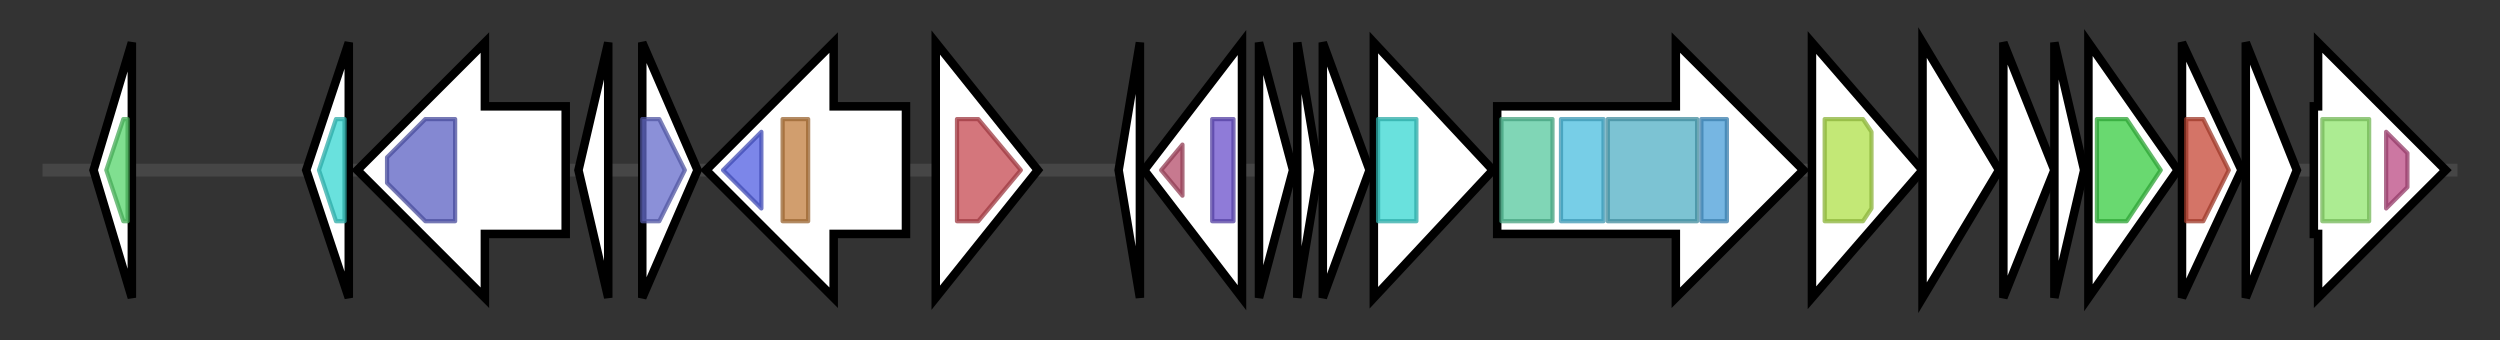 <svg version="1.1" baseProfile="full" xmlns="http://www.w3.org/2000/svg" width="587.767" height="80">
	<rect width="100%" height="100%" fill="#333333" stroke="none"/>
	<g>
		<line x1="10" y1="40.0" x2="577.767" y2="40.0" style="stroke:rgb(70,70,70); stroke-width:3 "/>
		<g>
			<title> (CDDIDNMG_02132)
hypothetical protein</title>
			<polygon class=" (CDDIDNMG_02132)
hypothetical protein" points="22,40 31,10 31,70" fill="rgb(255,255,255)" fill-opacity="1.0" stroke="rgb(0,0,0)" stroke-width="2"  />
			<g>
				<title>HTH_Tnp_1 (PF01527)
"Transposase"</title>
				<polygon class="PF01527" points="25,40 29,28 30,28 30,52 29,52" stroke-linejoin="round" width="6" height="24" fill="rgb(85,212,107)" stroke="rgb(68,169,85)" stroke-width="1" opacity="0.75" />
			</g>
		</g>
		<g>
			<title> (CDDIDNMG_02133)
hypothetical protein</title>
			<polygon class=" (CDDIDNMG_02133)
hypothetical protein" points="72,40 82,10 82,70" fill="rgb(255,255,255)" fill-opacity="1.0" stroke="rgb(0,0,0)" stroke-width="2"  />
			<g>
				<title>ParBc (PF02195)
"ParB-like nuclease domain"</title>
				<polygon class="PF02195" points="75,40 79,28 81,28 81,52 79,52" stroke-linejoin="round" width="7" height="24" fill="rgb(55,214,209)" stroke="rgb(44,171,167)" stroke-width="1" opacity="0.75" />
			</g>
		</g>
		<g>
			<title>xerC_5 (CDDIDNMG_02134)
Tyrosine recombinase XerC</title>
			<polygon class="xerC_5 (CDDIDNMG_02134)
Tyrosine recombinase XerC" points="133,25 114,25 114,10 84,40 114,70 114,55 133,55" fill="rgb(255,255,255)" fill-opacity="1.0" stroke="rgb(0,0,0)" stroke-width="2"  />
			<g>
				<title>Phage_integrase (PF00589)
"Phage integrase family"</title>
				<polygon class="PF00589" points="91,37 100,28 107,28 107,52 100,52 91,43" stroke-linejoin="round" width="16" height="24" fill="rgb(91,96,195)" stroke="rgb(72,76,156)" stroke-width="1" opacity="0.75" />
			</g>
		</g>
		<g>
			<title> (CDDIDNMG_02135)
hypothetical protein</title>
			<polygon class=" (CDDIDNMG_02135)
hypothetical protein" points="136,40 143,10 143,70" fill="rgb(255,255,255)" fill-opacity="1.0" stroke="rgb(0,0,0)" stroke-width="2"  />
		</g>
		<g>
			<title>phoP (CDDIDNMG_02136)
Alkaline phosphatase synthesis transcriptional regulatory protein PhoP</title>
			<polygon class="phoP (CDDIDNMG_02136)
Alkaline phosphatase synthesis transcriptional regulatory protein PhoP" points="151,10 164,40 151,70" fill="rgb(255,255,255)" fill-opacity="1.0" stroke="rgb(0,0,0)" stroke-width="2"  />
			<g>
				<title>Response_reg (PF00072)
"Response regulator receiver domain"</title>
				<polygon class="PF00072" points="151,28 155,28 161,40 155,52 151,52" stroke-linejoin="round" width="11" height="24" fill="rgb(100,107,203)" stroke="rgb(80,85,162)" stroke-width="1" opacity="0.75" />
			</g>
		</g>
		<g>
			<title>rcsC_3 (CDDIDNMG_02137)
Sensor histidine kinase RcsC</title>
			<polygon class="rcsC_3 (CDDIDNMG_02137)
Sensor histidine kinase RcsC" points="213,25 196,25 196,10 166,40 196,70 196,55 213,55" fill="rgb(255,255,255)" fill-opacity="1.0" stroke="rgb(0,0,0)" stroke-width="2"  />
			<g>
				<title>HATPase_c (PF02518)
"Histidine kinase-, DNA gyrase B-, and HSP90-like ATPase"</title>
				<polygon class="PF02518" points="170,40 179,31 179,49" stroke-linejoin="round" width="11" height="24" fill="rgb(80,94,225)" stroke="rgb(64,75,180)" stroke-width="1" opacity="0.75" />
			</g>
			<g>
				<title>HisKA (PF00512)
"His Kinase A (phospho-acceptor) domain"</title>
				<rect class="PF00512" x="184" y="28" stroke-linejoin="round" width="6" height="24" fill="rgb(193,125,62)" stroke="rgb(154,100,49)" stroke-width="1" opacity="0.75" />
			</g>
		</g>
		<g>
			<title> (CDDIDNMG_02138)
hypothetical protein</title>
			<polygon class=" (CDDIDNMG_02138)
hypothetical protein" points="220,10 244,40 220,70" fill="rgb(255,255,255)" fill-opacity="1.0" stroke="rgb(0,0,0)" stroke-width="2"  />
			<g>
				<title>Autoind_synth (PF00765)
"Autoinducer synthase"</title>
				<polygon class="PF00765" points="225,28 230,28 240,40 230,52 225,52" stroke-linejoin="round" width="18" height="24" fill="rgb(197,72,80)" stroke="rgb(157,57,64)" stroke-width="1" opacity="0.75" />
			</g>
		</g>
		<g>
			<title> (CDDIDNMG_02139)
hypothetical protein</title>
			<polygon class=" (CDDIDNMG_02139)
hypothetical protein" points="263,40 268,10 268,70" fill="rgb(255,255,255)" fill-opacity="1.0" stroke="rgb(0,0,0)" stroke-width="2"  />
		</g>
		<g>
			<title> (CDDIDNMG_02140)
hypothetical protein</title>
			<polygon class=" (CDDIDNMG_02140)
hypothetical protein" points="269,40 292,10 292,70" fill="rgb(255,255,255)" fill-opacity="1.0" stroke="rgb(0,0,0)" stroke-width="2"  />
			<g>
				<title>Peptidase_S24 (PF00717)
"Peptidase S24-like"</title>
				<polygon class="PF00717" points="273,40 278,34 278,46" stroke-linejoin="round" width="7" height="24" fill="rgb(180,76,105)" stroke="rgb(144,60,83)" stroke-width="1" opacity="0.75" />
			</g>
			<g>
				<title>HTH_3 (PF01381)
"Helix-turn-helix"</title>
				<rect class="PF01381" x="285" y="28" stroke-linejoin="round" width="5" height="24" fill="rgb(105,79,202)" stroke="rgb(83,63,161)" stroke-width="1" opacity="0.75" />
			</g>
		</g>
		<g>
			<title> (CDDIDNMG_02141)
hypothetical protein</title>
			<polygon class=" (CDDIDNMG_02141)
hypothetical protein" points="296,10 304,40 296,70" fill="rgb(255,255,255)" fill-opacity="1.0" stroke="rgb(0,0,0)" stroke-width="2"  />
		</g>
		<g>
			<title> (CDDIDNMG_02142)
hypothetical protein</title>
			<polygon class=" (CDDIDNMG_02142)
hypothetical protein" points="305,10 310,40 305,70" fill="rgb(255,255,255)" fill-opacity="1.0" stroke="rgb(0,0,0)" stroke-width="2"  />
		</g>
		<g>
			<title> (CDDIDNMG_02143)
hypothetical protein</title>
			<polygon class=" (CDDIDNMG_02143)
hypothetical protein" points="311,10 322,40 311,70" fill="rgb(255,255,255)" fill-opacity="1.0" stroke="rgb(0,0,0)" stroke-width="2"  />
		</g>
		<g>
			<title> (CDDIDNMG_02144)
hypothetical protein</title>
			<polygon class=" (CDDIDNMG_02144)
hypothetical protein" points="323,10 351,40 323,70" fill="rgb(255,255,255)" fill-opacity="1.0" stroke="rgb(0,0,0)" stroke-width="2"  />
			<g>
				<title>ParBc (PF02195)
"ParB-like nuclease domain"</title>
				<rect class="PF02195" x="324" y="28" stroke-linejoin="round" width="9" height="24" fill="rgb(55,214,209)" stroke="rgb(44,171,167)" stroke-width="1" opacity="0.75" />
			</g>
		</g>
		<g>
			<title> (CDDIDNMG_02145)
hypothetical protein</title>
			<polygon class=" (CDDIDNMG_02145)
hypothetical protein" points="352,25 394,25 394,10 424,40 394,70 394,55 352,55" fill="rgb(255,255,255)" fill-opacity="1.0" stroke="rgb(0,0,0)" stroke-width="2"  />
			<g>
				<title>HTH_Tnp_Mu_1 (PF02316)
"Mu DNA-binding domain"</title>
				<rect class="PF02316" x="353" y="28" stroke-linejoin="round" width="12" height="24" fill="rgb(85,200,157)" stroke="rgb(67,160,125)" stroke-width="1" opacity="0.75" />
			</g>
			<g>
				<title>HTH_Tnp_Mu_2 (PF09039)
"Mu DNA binding, I gamma subdomain"</title>
				<rect class="PF09039" x="367" y="28" stroke-linejoin="round" width="10" height="24" fill="rgb(74,189,223)" stroke="rgb(59,151,178)" stroke-width="1" opacity="0.75" />
			</g>
			<g>
				<title>DDE_2 (PF02914)
"Bacteriophage Mu transposase"</title>
				<rect class="PF02914" x="378" y="28" stroke-linejoin="round" width="21" height="24" fill="rgb(80,175,196)" stroke="rgb(64,139,156)" stroke-width="1" opacity="0.75" />
			</g>
			<g>
				<title>Mu-transpos_C (PF09299)
"Mu transposase, C-terminal"</title>
				<rect class="PF09299" x="400" y="28" stroke-linejoin="round" width="6" height="24" fill="rgb(73,158,216)" stroke="rgb(58,126,172)" stroke-width="1" opacity="0.75" />
			</g>
		</g>
		<g>
			<title> (CDDIDNMG_02146)
hypothetical protein</title>
			<polygon class=" (CDDIDNMG_02146)
hypothetical protein" points="426,10 452,40 426,70" fill="rgb(255,255,255)" fill-opacity="1.0" stroke="rgb(0,0,0)" stroke-width="2"  />
			<g>
				<title>AAA_22 (PF13401)
"AAA domain"</title>
				<polygon class="PF13401" points="429,28 438,28 440,31 440,49 438,52 429,52" stroke-linejoin="round" width="11" height="24" fill="rgb(174,224,73)" stroke="rgb(139,179,58)" stroke-width="1" opacity="0.75" />
			</g>
		</g>
		<g>
			<title> (CDDIDNMG_02147)
hypothetical protein</title>
			<polygon class=" (CDDIDNMG_02147)
hypothetical protein" points="452,10 470,40 452,70" fill="rgb(255,255,255)" fill-opacity="1.0" stroke="rgb(0,0,0)" stroke-width="2"  />
		</g>
		<g>
			<title> (CDDIDNMG_02148)
hypothetical protein</title>
			<polygon class=" (CDDIDNMG_02148)
hypothetical protein" points="471,10 483,40 471,70" fill="rgb(255,255,255)" fill-opacity="1.0" stroke="rgb(0,0,0)" stroke-width="2"  />
		</g>
		<g>
			<title> (CDDIDNMG_02149)
hypothetical protein</title>
			<polygon class=" (CDDIDNMG_02149)
hypothetical protein" points="483,10 490,40 483,70" fill="rgb(255,255,255)" fill-opacity="1.0" stroke="rgb(0,0,0)" stroke-width="2"  />
		</g>
		<g>
			<title> (CDDIDNMG_02150)
hypothetical protein</title>
			<polygon class=" (CDDIDNMG_02150)
hypothetical protein" points="491,10 512,40 491,70" fill="rgb(255,255,255)" fill-opacity="1.0" stroke="rgb(0,0,0)" stroke-width="2"  />
			<g>
				<title>DUF3164 (PF11363)
"Protein of unknown function (DUF3164)"</title>
				<polygon class="PF11363" points="493,28 500,28 508,40 500,52 493,52" stroke-linejoin="round" width="19" height="24" fill="rgb(55,204,65)" stroke="rgb(44,163,52)" stroke-width="1" opacity="0.75" />
			</g>
		</g>
		<g>
			<title> (CDDIDNMG_02151)
hypothetical protein</title>
			<polygon class=" (CDDIDNMG_02151)
hypothetical protein" points="513,10 527,40 513,70" fill="rgb(255,255,255)" fill-opacity="1.0" stroke="rgb(0,0,0)" stroke-width="2"  />
			<g>
				<title>DUF1018 (PF06252)
"Protein of unknown function (DUF1018)"</title>
				<polygon class="PF06252" points="514,28 518,28 524,40 518,52 514,52" stroke-linejoin="round" width="12" height="24" fill="rgb(197,70,52)" stroke="rgb(157,56,41)" stroke-width="1" opacity="0.75" />
			</g>
		</g>
		<g>
			<title> (CDDIDNMG_02152)
hypothetical protein</title>
			<polygon class=" (CDDIDNMG_02152)
hypothetical protein" points="528,10 540,40 528,70" fill="rgb(255,255,255)" fill-opacity="1.0" stroke="rgb(0,0,0)" stroke-width="2"  />
		</g>
		<g>
			<title> (CDDIDNMG_02153)
hypothetical protein</title>
			<polygon class=" (CDDIDNMG_02153)
hypothetical protein" points="544,25 545,25 545,10 575,40 545,70 545,55 544,55" fill="rgb(255,255,255)" fill-opacity="1.0" stroke="rgb(0,0,0)" stroke-width="2"  />
			<g>
				<title>Phage_lysozyme (PF00959)
"Phage lysozyme"</title>
				<rect class="PF00959" x="546" y="28" stroke-linejoin="round" width="11" height="24" fill="rgb(144,229,109)" stroke="rgb(115,183,87)" stroke-width="1" opacity="0.75" />
			</g>
			<g>
				<title>PG_binding_1 (PF01471)
"Putative peptidoglycan binding domain"</title>
				<polygon class="PF01471" points="561,31 566,36 566,44 561,49" stroke-linejoin="round" width="5" height="24" fill="rgb(186,74,131)" stroke="rgb(148,59,104)" stroke-width="1" opacity="0.75" />
			</g>
		</g>
	</g>
</svg>

